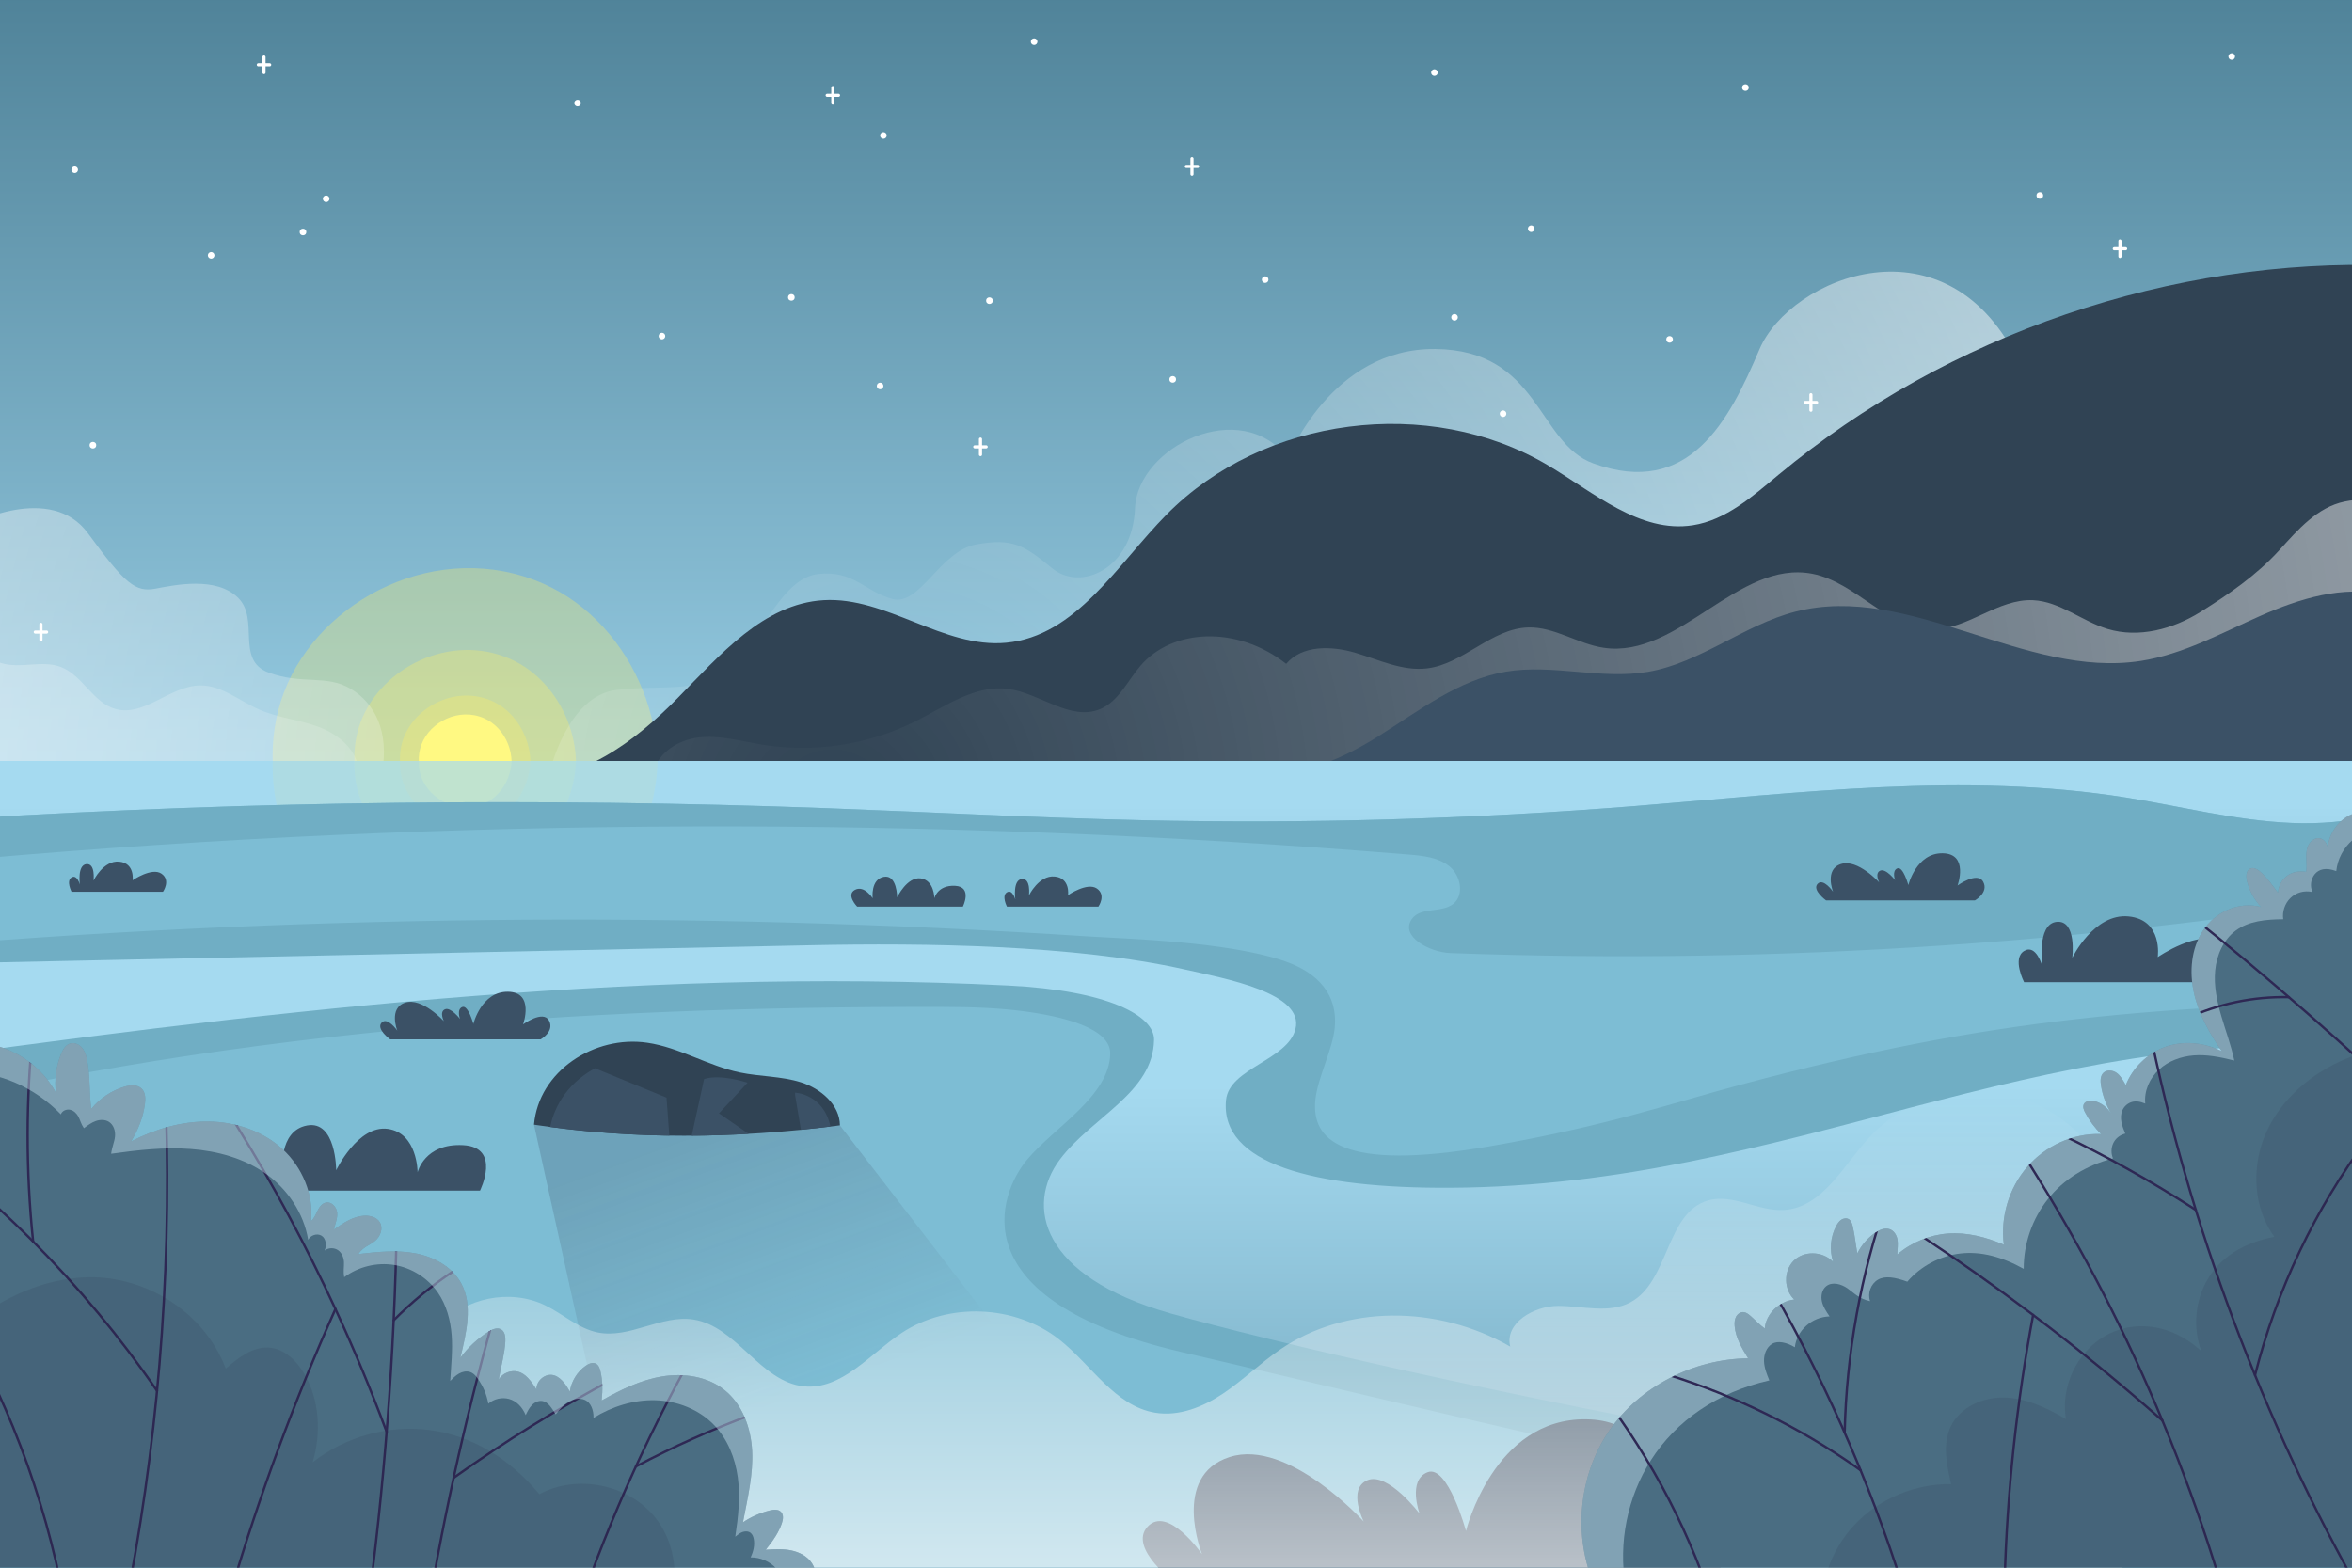 <?xml version="1.0" encoding="utf-8"?>
<!-- Generator: Adobe Illustrator 27.5.0, SVG Export Plug-In . SVG Version: 6.00 Build 0)  -->
<svg version="1.1" xmlns="http://www.w3.org/2000/svg" xmlns:xlink="http://www.w3.org/1999/xlink" x="0px" y="0px"
	 viewBox="0 0 750 500" style="enable-background:new 0 0 750 500;" xml:space="preserve">
<rect x="0" y="0" width="750" height="500" fill="#808080" stroke="none"/>
<g id="BACKGROUND">
	<linearGradient id="SVGID_1_" gradientUnits="userSpaceOnUse" x1="375" y1="248.011" x2="375" y2="-72.904">
		<stop  offset="0" style="stop-color:#96CCE3"/>
		<stop  offset="0.809" style="stop-color:#4D8096"/>
	</linearGradient>
	<rect style="fill:url(#SVGID_1_);" width="750" height="500"/>
</g>
<g id="OBJECTS">
	<g>
		<defs>
			<rect id="SVGID_00000084531355910010627060000010730826124450194352_" width="750" height="500"/>
		</defs>
		<clipPath id="SVGID_00000175293011371325732430000016324823282099605162_">
			<use xlink:href="#SVGID_00000084531355910010627060000010730826124450194352_"  style="overflow:visible;"/>
		</clipPath>
		<g style="clip-path:url(#SVGID_00000175293011371325732430000016324823282099605162_);">
			<circle style="fill:#FFFFFF;" cx="29.628" cy="141.989" r="1.053"/>
			<path style="fill:#FFFFFF;" d="M185.226,32.875c0-0.582-0.471-1.053-1.053-1.053c-0.581,0-1.053,0.471-1.053,1.053
				c0,0.581,0.471,1.053,1.053,1.053C184.755,33.927,185.226,33.456,185.226,32.875z"/>
			<circle style="fill:#FFFFFF;" cx="315.514" cy="95.9" r="1.053"/>
			<circle style="fill:#FFFFFF;" cx="373.947" cy="120.998" r="1.053"/>
			<circle style="fill:#FFFFFF;" cx="96.613" cy="73.984" r="1.053"/>
			<path style="fill:#FFFFFF;" d="M105.051,63.394c0-0.582-0.471-1.053-1.053-1.053c-0.581,0-1.053,0.471-1.053,1.053
				c0,0.581,0.471,1.053,1.053,1.053C104.579,64.446,105.051,63.975,105.051,63.394z"/>
			<circle style="fill:#FFFFFF;" cx="532.394" cy="108.239" r="1.053"/>
			<circle style="fill:#FFFFFF;" cx="650.459" cy="62.341" r="1.053"/>
			<circle style="fill:#FFFFFF;" cx="252.346" cy="94.848" r="1.053"/>
			<path style="fill:#FFFFFF;" d="M282.752,43.195c0-0.581-0.471-1.053-1.053-1.053c-0.582,0-1.053,0.471-1.053,1.053
				c0,0.582,0.471,1.053,1.053,1.053C282.28,44.248,282.752,43.777,282.752,43.195z"/>
			<path style="fill:#FFFFFF;" d="M404.48,89.186c0-0.581-0.471-1.053-1.053-1.053c-0.581,0-1.053,0.471-1.053,1.053
				s0.471,1.053,1.053,1.053C404.009,90.239,404.48,89.768,404.48,89.186z"/>
			<path style="fill:#FFFFFF;" d="M458.461,23.143c0-0.581-0.471-1.053-1.053-1.053c-0.582,0-1.053,0.471-1.053,1.053
				s0.471,1.053,1.053,1.053C457.99,24.196,458.461,23.724,458.461,23.143z"/>
			<path style="fill:#FFFFFF;" d="M480.341,131.949c0-0.581-0.471-1.053-1.053-1.053c-0.581,0-1.053,0.471-1.053,1.053
				c0,0.581,0.471,1.053,1.053,1.053C479.87,133.002,480.341,132.531,480.341,131.949z"/>
			<path style="fill:#FFFFFF;" d="M489.313,72.932c0-0.581-0.471-1.053-1.053-1.053c-0.581,0-1.053,0.471-1.053,1.053
				c0,0.581,0.471,1.053,1.053,1.053C488.842,73.984,489.313,73.513,489.313,72.932z"/>
			<path style="fill:#FFFFFF;" d="M712.703,18.033c0-0.581-0.471-1.053-1.053-1.053c-0.581,0-1.053,0.471-1.053,1.053
				c0,0.581,0.471,1.053,1.053,1.053C712.232,19.086,712.703,18.614,712.703,18.033z"/>
			<path style="fill:#FFFFFF;" d="M68.385,81.435c0-0.581-0.471-1.053-1.053-1.053c-0.581,0-1.053,0.471-1.053,1.053
				c0,0.581,0.471,1.053,1.053,1.053C67.914,82.488,68.385,82.016,68.385,81.435z"/>
			<path style="fill:#FFFFFF;" d="M212.132,107.186c0-0.581-0.471-1.053-1.053-1.053c-0.581,0-1.053,0.471-1.053,1.053
				s0.471,1.053,1.053,1.053C211.661,108.239,212.132,107.768,212.132,107.186z"/>
			<circle style="fill:#FFFFFF;" cx="556.571" cy="27.93" r="1.053"/>
			<path style="fill:#FFFFFF;" d="M464.876,101.201c0-0.581-0.471-1.053-1.053-1.053c-0.581,0-1.053,0.471-1.053,1.053
				s0.471,1.053,1.053,1.053C464.404,102.254,464.876,101.783,464.876,101.201z"/>
			<path style="fill:#FFFFFF;" d="M330.811,13.283c0-0.581-0.471-1.053-1.053-1.053c-0.581,0-1.053,0.471-1.053,1.053
				c0,0.582,0.471,1.053,1.053,1.053C330.34,14.336,330.811,13.865,330.811,13.283z"/>
			<path style="fill:#FFFFFF;" d="M281.699,123.103c0-0.581-0.471-1.053-1.053-1.053c-0.582,0-1.053,0.471-1.053,1.053
				c0,0.581,0.471,1.053,1.053,1.053C281.228,124.156,281.699,123.685,281.699,123.103z"/>
			<path style="fill:#FFFFFF;" d="M24.875,54.138c0-0.582-0.471-1.053-1.053-1.053c-0.581,0-1.053,0.471-1.053,1.053
				c0,0.581,0.471,1.053,1.053,1.053C24.403,55.191,24.875,54.72,24.875,54.138z"/>
			<g>
				
					<line style="fill:none;stroke:#FFFFFF;stroke-linecap:round;stroke-linejoin:round;stroke-miterlimit:10;" x1="265.571" y1="27.93" x2="265.571" y2="32.875"/>
				
					<line style="fill:none;stroke:#FFFFFF;stroke-linecap:round;stroke-linejoin:round;stroke-miterlimit:10;" x1="263.763" y1="30.402" x2="267.379" y2="30.402"/>
			</g>
			<g>
				
					<line style="fill:none;stroke:#FFFFFF;stroke-linecap:round;stroke-linejoin:round;stroke-miterlimit:10;" x1="312.654" y1="140.044" x2="312.654" y2="144.989"/>
				
					<line style="fill:none;stroke:#FFFFFF;stroke-linecap:round;stroke-linejoin:round;stroke-miterlimit:10;" x1="310.846" y1="142.516" x2="314.461" y2="142.516"/>
			</g>
			<g>
				
					<line style="fill:none;stroke:#FFFFFF;stroke-linecap:round;stroke-linejoin:round;stroke-miterlimit:10;" x1="577.455" y1="125.884" x2="577.455" y2="130.829"/>
				
					<line style="fill:none;stroke:#FFFFFF;stroke-linecap:round;stroke-linejoin:round;stroke-miterlimit:10;" x1="575.647" y1="128.356" x2="579.262" y2="128.356"/>
			</g>
			<g>
				
					<line style="fill:none;stroke:#FFFFFF;stroke-linecap:round;stroke-linejoin:round;stroke-miterlimit:10;" x1="676.005" y1="76.857" x2="676.005" y2="81.802"/>
				
					<line style="fill:none;stroke:#FFFFFF;stroke-linecap:round;stroke-linejoin:round;stroke-miterlimit:10;" x1="674.198" y1="79.329" x2="677.813" y2="79.329"/>
			</g>
			<g>
				
					<line style="fill:none;stroke:#FFFFFF;stroke-linecap:round;stroke-linejoin:round;stroke-miterlimit:10;" x1="380.093" y1="50.613" x2="380.093" y2="55.558"/>
				
					<line style="fill:none;stroke:#FFFFFF;stroke-linecap:round;stroke-linejoin:round;stroke-miterlimit:10;" x1="378.286" y1="53.085" x2="381.901" y2="53.085"/>
			</g>
			<g>
				
					<line style="fill:none;stroke:#FFFFFF;stroke-linecap:round;stroke-linejoin:round;stroke-miterlimit:10;" x1="84.181" y1="18.198" x2="84.181" y2="23.143"/>
				
					<line style="fill:none;stroke:#FFFFFF;stroke-linecap:round;stroke-linejoin:round;stroke-miterlimit:10;" x1="82.374" y1="20.67" x2="85.989" y2="20.67"/>
			</g>
			<g>
				
					<line style="fill:none;stroke:#FFFFFF;stroke-linecap:round;stroke-linejoin:round;stroke-miterlimit:10;" x1="13.049" y1="199.121" x2="13.049" y2="204.066"/>
				
					<line style="fill:none;stroke:#FFFFFF;stroke-linecap:round;stroke-linejoin:round;stroke-miterlimit:10;" x1="11.242" y1="201.593" x2="14.857" y2="201.593"/>
			</g>
		</g>
		<g style="clip-path:url(#SVGID_00000175293011371325732430000016324823282099605162_);">
			<path style="opacity:0.3;fill:#FFED65;" d="M173.201,186.138c29.345,12.863,44.596,50.971,32.226,80.528
				c-12.369,29.555-50.217,45.442-79.976,33.569c-29.76-11.872-46.278-49.449-34.905-79.403S140.064,171.613,173.201,186.138z"/>
			<path style="opacity:0.3;fill:#FFED65;" d="M162.645,210.143c16.889,7.403,25.666,29.335,18.547,46.345
				c-7.119,17.011-28.901,26.155-46.028,19.321c-17.128-6.833-26.634-28.459-20.089-45.699
				C121.62,212.871,143.574,201.784,162.645,210.143z"/>
			<path style="opacity:0.3;fill:#FFED65;" d="M156.763,223.524c9.946,4.359,15.114,17.275,10.922,27.293
				s-17.02,15.401-27.106,11.378c-10.086-4.025-15.685-16.76-11.83-26.912C132.604,225.13,145.532,218.601,156.763,223.524z"/>
			<path style="fill:#FFF982;" d="M154.329,229.061c7.073,3.1,10.749,12.285,7.767,19.409c-2.981,7.124-12.103,10.953-19.276,8.091
				c-7.173-2.861-11.154-11.918-8.413-19.138C137.148,230.204,146.342,225.56,154.329,229.061z"/>
		</g>
		
			<radialGradient id="SVGID_00000065039110844395302670000013359013786810226848_" cx="285.187" cy="251.176" r="605.141" gradientUnits="userSpaceOnUse">
			<stop  offset="0" style="stop-color:#FFFFFF;stop-opacity:0"/>
			<stop  offset="1" style="stop-color:#FFFFFF"/>
		</radialGradient>
		
			<path style="opacity:0.75;clip-path:url(#SVGID_00000175293011371325732430000016324823282099605162_);fill:url(#SVGID_00000065039110844395302670000013359013786810226848_);" d="
			M-9.407,167.308c0,0,25.582-13.451,37.451,2.769c11.868,16.22,15.165,18.857,21.495,17.67c6.33-1.187,19.385-3.956,26.374,2.901
			c6.989,6.857-0.923,19.912,9.758,23.868c10.681,3.956,18.33,0.528,26.11,5.143c7.78,4.615,12.396,13.714,10.022,26.901h53.407
			c0,0,5.538-24.659,21.363-26.505c15.824-1.846,27.692,1.583,37.187-8.176c9.495-9.758,15.824-27.548,27.165-28.807
			c11.341-1.259,14.833,5.598,23.636,7.972c8.803,2.374,15.133-15.297,26.737-17.407c11.604-2.11,15.289,0.264,24.26,7.648
			c8.971,7.385,25.586,0.343,26.378-19.213c0.791-19.556,33.758-35.908,48.791-15.864c0,0,13.704-35.217,46.939-34.9
			c33.235,0.318,32.578,30.037,50.38,36.482c30.593,11.077,43.253-13.451,53.011-36.396c9.758-22.945,60.132-43.822,83.077,4.858
			c22.945,48.68,33.94,138.127,33.94,138.127H-9.407V167.308z"/>
		<path style="clip-path:url(#SVGID_00000175293011371325732430000016324823282099605162_);fill:#304354;" d="M164.694,247.994
			c19.849,2.285,38.042-11.769,51.444-25.411c13.402-13.643,27.373-30.024,46.464-31.162c20.08-1.197,38.193,15.447,58.222,13.579
			c22.29-2.079,35.43-24.909,51.142-40.857c30.902-31.365,83.701-38.215,121.584-15.774c14.699,8.706,29.353,21.772,46.235,19.154
			c10.611-1.646,19.126-9.274,27.386-16.134c54.162-44.981,125.135-69.22,195.497-66.767l-0.932,160.613l-596.426,21.99
			L164.694,247.994z"/>
		
			<radialGradient id="SVGID_00000098197036963176203410000015646186120988534713_" cx="265.407" cy="258.297" r="819.299" gradientUnits="userSpaceOnUse">
			<stop  offset="0" style="stop-color:#FFFFFF;stop-opacity:0"/>
			<stop  offset="1" style="stop-color:#FFFFFF"/>
		</radialGradient>
		
			<path style="opacity:0.75;clip-path:url(#SVGID_00000175293011371325732430000016324823282099605162_);fill:url(#SVGID_00000098197036963176203410000015646186120988534713_);" d="
			M772.879,165.789c-7.036-5.463-16.515-7.651-25.234-5.826c-8.72,1.827-14.779,8.875-20.777,15.461
			c-7.509,8.245-16.27,14.134-25.074,19.685c-8.804,5.551-19.81,8.506-29.769,5.483c-8.152-2.475-15.176-8.744-23.686-9.16
			c-11.165-0.546-20.719,9.169-31.897,9.297c-14.322,0.164-24.46-14.989-38.52-17.723c-23.718-4.612-42.661,27.16-66.559,23.596
			c-8.258-1.232-15.711-6.714-24.058-6.483c-11.718,0.324-20.636,11.659-32.274,13.059c-7.82,0.94-15.336-2.759-22.889-4.987
			c-7.555-2.228-16.948-2.494-22.006,3.543c-15.564-12.258-36.326-11.347-46.563,0.725c-4.096,4.83-6.945,11.286-12.795,13.714
			c-9.459,3.927-19.16-5.11-29.314-6.449c-10.429-1.374-19.891,5.448-29.278,10.195c-15.034,7.602-32.5,10.297-49.125,7.578
			c-6.772-1.107-13.559-3.091-20.373-2.283c-6.813,0.808-13.848,5.471-14.526,12.298c-5.564,1.677-93.835-1.462-93.835-1.462
			c-0.196-6.672-6.26-11.765-12.505-14.124c-6.245-2.36-13.086-2.937-19.195-5.626c-6.261-2.755-11.946-7.748-18.786-7.691
			c-9.545,0.078-17.871,10.117-27.054,7.511c-7.135-2.025-10.491-10.786-17.427-13.412c-5.944-2.25-12.812,0.65-18.893-1.2
			c-5.592-1.702-9.245-6.977-14.137-10.178s-13.398-2.829-14.555,2.901v66.329h802.622L772.879,165.789z"/>
		<path style="clip-path:url(#SVGID_00000175293011371325732430000016324823282099605162_);fill:#3B5166;" d="M395.977,245.056
			c14.62,4.75,30.416-2.001,43.442-10.164c13.027-8.162,25.671-18.139,40.832-20.678c14.907-2.496,30.314,2.611,45.212,0.067
			c16.761-2.862,30.603-14.97,47.071-19.202c36.38-9.349,73.089,21.507,110.201,15.705c13.449-2.103,25.622-8.88,38.079-14.37
			c12.456-5.49,26.299-9.822,39.545-6.682l0.91,56.799l-355.767,8.881L395.977,245.056z"/>
	</g>
	<g>
		<defs>
			<rect id="SVGID_00000093883301706692935470000016378763789966299022_" width="750" height="500"/>
		</defs>
		<clipPath id="SVGID_00000114774635047706300630000015966304236639791023_">
			<use xlink:href="#SVGID_00000093883301706692935470000016378763789966299022_"  style="overflow:visible;"/>
		</clipPath>
		<g style="clip-path:url(#SVGID_00000114774635047706300630000015966304236639791023_);">
			
				<linearGradient id="SVGID_00000137096746301887087260000008840594051242120620_" gradientUnits="userSpaceOnUse" x1="372.869" y1="256.714" x2="372.869" y2="511.008">
				<stop  offset="0" style="stop-color:#A5DAF0"/>
				<stop  offset="0.809" style="stop-color:#4D8096"/>
			</linearGradient>
			
				<rect x="-15.631" y="242.695" style="fill:url(#SVGID_00000137096746301887087260000008840594051242120620_);" width="777" height="273"/>
			<g style="opacity:0.3;">
				<defs>
					
						<rect id="SVGID_00000132088463025574090480000008286935319389637809_" x="-15.631" y="242.695" style="opacity:0.3;" width="777" height="273"/>
				</defs>
				<clipPath id="SVGID_00000171679094546004765030000005754756970605433782_">
					<use xlink:href="#SVGID_00000132088463025574090480000008286935319389637809_"  style="overflow:visible;"/>
				</clipPath>
				<g style="clip-path:url(#SVGID_00000171679094546004765030000005754756970605433782_);">
					<path style="opacity:0.3;fill:#FFED65;" d="M173.201,299.252c29.345-12.863,44.596-50.971,32.226-80.528
						c-12.369-29.555-50.217-45.442-79.976-33.569c-29.76,11.872-46.278,49.449-34.905,79.403
						C101.919,294.512,140.064,313.777,173.201,299.252z"/>
					<path style="opacity:0.3;fill:#FFED65;" d="M162.645,275.247c16.889-7.403,25.666-29.335,18.547-46.345
						c-7.119-17.011-28.901-26.155-46.028-19.321c-17.128,6.833-26.634,28.459-20.089,45.699
						C121.62,272.519,143.574,283.606,162.645,275.247z"/>
					<path style="opacity:0.3;fill:#FFED65;" d="M156.763,261.866c9.946-4.359,15.114-17.275,10.922-27.293
						s-17.02-15.401-27.106-11.378c-10.086,4.025-15.685,16.76-11.83,26.912C132.604,260.26,145.532,266.789,156.763,261.866z"/>
					<path style="fill:#FFF982;" d="M154.329,256.329c7.073-3.1,10.749-12.285,7.767-19.409
						c-2.981-7.124-12.103-10.953-19.276-8.091c-7.173,2.861-11.154,11.918-8.413,19.138
						C137.148,255.186,146.342,259.83,154.329,256.329z"/>
				</g>
			</g>
		</g>
	</g>
	<g>
		<defs>
			<rect id="SVGID_00000037664446463466737740000016649178618743729073_" width="750" height="500"/>
		</defs>
		<clipPath id="SVGID_00000029733229854727114800000001838225187567521422_">
			<use xlink:href="#SVGID_00000037664446463466737740000016649178618743729073_"  style="overflow:visible;"/>
		</clipPath>
		<path style="clip-path:url(#SVGID_00000029733229854727114800000001838225187567521422_);fill:#7DBDD4;" d="M-9.642,261.004
			c90.919-5.521,182.108-6.602,273.133-3.239c33.656,1.243,67.291,3.093,100.962,3.841c52.328,1.16,104.716-0.348,156.891-4.518
			c52.225-4.174,104.995-10.995,156.727-2.707c17.592,2.818,34.982,7.377,52.784,8.097c17.801,0.719,36.618-2.885,50.142-14.484
			l14.761,267.428l-805.511,6.389L-9.642,261.004z"/>
		<path style="clip-path:url(#SVGID_00000029733229854727114800000001838225187567521422_);fill:#70AEC4;" d="M780.997,247.994
			c-13.524,11.599-32.341,15.203-50.142,14.484c-17.802-0.72-35.192-5.279-52.784-8.097c-51.732-8.288-104.502-1.467-156.727,2.707
			c-52.175,4.17-104.563,5.678-156.891,4.518c-33.671-0.748-67.306-2.598-100.962-3.841c-91.025-3.363-182.214-2.282-273.133,3.239
			l-0.006,13.187l2.499-0.301c151.704-13.313,304.535-13.761,456.314-1.34c4.585,0.376,9.473,0.88,13.045,3.778
			c3.572,2.899,4.795,9.104,1.19,11.961c-3.75,2.973-10.382,0.89-13.171,4.779c-3.946,5.504,5.516,10.657,12.285,10.906
			c104.933,3.854,210.268-3.291,313.721-21.28l6.645-0.564L780.997,247.994z"/>
		<g style="clip-path:url(#SVGID_00000029733229854727114800000001838225187567521422_);">
			<path style="fill:#70AEC4;" d="M-35.651,302.713c127.415-11.029,255.667-12.371,383.285-4.012
				c10.565,0.693,44.366,1.53,62.564,8.057c9.966,3.575,16.427,10.426,15.429,20.967c-0.664,7.009-5.518,16.135-6.198,23.143
				c-1.214,12.516,7.978,22.945,55.385,14.769c37.27-6.428,58.022-13.714,79.648-19.516c81.629-21.9,131.781-25.284,222.066-27.297
				c-3.814,32.823-0.033,141.988,6.051,173.166c-128.551,8.09-236.919-21.36-406.007-60.814
				c-71.209-16.615-58.08-50.572-49.055-61.319c8.713-10.373,26.312-20.279,26.506-33.824c0.116-8.102-15.033-11.868-27.683-13.514
				c-8.035-1.045-16.033-1.351-25.794-1.371c-116.64-0.242-233.78,7.789-346.673,37.121L-35.651,302.713z"/>
			
				<linearGradient id="SVGID_00000057122702451786951930000016491119356877576874_" gradientUnits="userSpaceOnUse" x1="376.904" y1="256.176" x2="376.904" y2="678.535">
				<stop  offset="0.213" style="stop-color:#A5DAF0"/>
				<stop  offset="0.809" style="stop-color:#4D8096"/>
			</linearGradient>
			<path style="fill:url(#SVGID_00000057122702451786951930000016491119356877576874_);" d="M-34.669,307.658
				c97.809-2.063,195.617-4.126,293.425-6.189c35.826-0.755,84.039-0.12,119.002,7.729c12.923,2.901,38.192,7.483,35.341,18.989
				c-2.469,9.971-21.158,12.457-22.154,22.681c-1.978,20.308,27.956,28.22,71.736,27.956
				c108.331-0.653,184.194-52.54,294.857-44.835c0,0,37.329,151.766,36.534,150.886c-113.87,4.936-358.467-48.211-420.797-65.963
				c-41.67-11.868-46.258-34.461-35.341-49.055c10.181-13.61,29.814-21.248,30.066-38.242c0.114-7.665-14.637-15.692-46.337-17.284
				c-120.981-6.075-241.98,8.739-361.939,25.57C-36.593,331.751-36.35,322.109-34.669,307.658z"/>
		</g>
		
			<linearGradient id="SVGID_00000168093082975382558940000016847943024598553475_" gradientUnits="userSpaceOnUse" x1="227.372" y1="359.729" x2="258.328" y2="444.262">
			<stop  offset="0" style="stop-color:#292940"/>
			<stop  offset="1" style="stop-color:#292940;stop-opacity:0"/>
		</linearGradient>
		
			<path style="opacity:0.18;clip-path:url(#SVGID_00000029733229854727114800000001838225187567521422_);fill:url(#SVGID_00000168093082975382558940000016847943024598553475_);" d="
			M170.276,358.707l24.318,110.052c0,0,97.187-9.231,134.11-30.857l-60.871-78.97L170.276,358.707z"/>
		<g style="clip-path:url(#SVGID_00000029733229854727114800000001838225187567521422_);">
			<path style="fill:#304354;" d="M267.833,358.931c-0.052-6.606-6.127-11.747-12.426-13.738c-6.3-1.991-13.074-1.796-19.541-3.151
				c-10.132-2.122-19.264-7.99-29.509-9.478c-16.828-2.445-34.572,9.033-36.081,26.143
				C201.692,363.468,233.853,363.286,267.833,358.931z"/>
			<g>
				<path style="fill:#3B5166;" d="M238.731,361.635l-9.456-6.547l9.099-9.758c0,0-8.439-2.901-13.846-1.187l-3.961,18.074
					C226.574,362.176,232.627,361.981,238.731,361.635z"/>
				<path style="fill:#3B5166;" d="M213.434,362.194l-0.907-12.118l-22.813-9.363c-10.029,5.507-13.25,13.76-14.284,18.722
					C187.949,361.115,200.595,362.016,213.434,362.194z"/>
				<path style="fill:#3B5166;" d="M253.538,348.495v0.791l1.859,11.057c3.122-0.309,6.263-0.665,9.414-1.047
					C262.57,348.852,253.538,348.495,253.538,348.495z"/>
			</g>
		</g>
		<path style="clip-path:url(#SVGID_00000029733229854727114800000001838225187567521422_);fill:#3B5166;" d="M79.295,379.734
			c0,0-8.004-8.221-1.514-11.682c6.49-3.461,12.331,5.841,12.331,5.841s-1.514-13.197,7.788-14.927
			c9.302-1.731,9.302,14.278,9.302,14.278s6.923-14.494,16.441-13.196c9.519,1.298,9.519,13.845,9.519,13.845
			s2.163-9.302,14.494-8.654c12.331,0.649,5.408,14.495,5.408,14.495H79.295z"/>
		<path style="clip-path:url(#SVGID_00000029733229854727114800000001838225187567521422_);fill:#3B5166;" d="M645.441,313.266
			c0,0-3.894-7.572,0-9.951c3.894-2.38,5.841,4.976,5.841,4.976s-1.947-13.629,4.543-14.278c6.49-0.649,4.976,11.466,4.976,11.466
			s6.923-14.278,17.956-13.197c11.033,1.082,9.302,12.98,9.302,12.98s13.413-9.217,20.119-4.608
			c6.706,4.608,1.082,12.613,1.082,12.613H645.441z"/>
		<path style="clip-path:url(#SVGID_00000029733229854727114800000001838225187567521422_);fill:#3B5166;" d="M273.319,289.154
			c0,0-3.659-3.758-0.692-5.341c2.967-1.582,5.637,2.67,5.637,2.67s-0.692-6.033,3.56-6.824c4.253-0.791,4.253,6.527,4.253,6.527
			s3.165-6.626,7.516-6.033c4.352,0.594,4.352,6.33,4.352,6.33s0.989-4.253,6.626-3.956c5.637,0.297,2.473,6.626,2.473,6.626
			H273.319z"/>
		<path style="clip-path:url(#SVGID_00000029733229854727114800000001838225187567521422_);fill:#3B5166;" d="M321.088,289.154
			c0,0-1.78-3.462,0-4.549s2.67,2.275,2.67,2.275s-0.89-6.231,2.077-6.527c2.967-0.297,2.275,5.242,2.275,5.242
			s3.165-6.528,8.209-6.033c5.044,0.495,4.253,5.934,4.253,5.934s6.132-4.214,9.198-2.107c3.066,2.107,0.495,5.766,0.495,5.766
			H321.088z"/>
		<path style="clip-path:url(#SVGID_00000029733229854727114800000001838225187567521422_);fill:#3B5166;" d="M22.802,284.41
			c0,0-1.78-3.462,0-4.549c1.78-1.088,2.67,2.275,2.67,2.275s-0.89-6.231,2.077-6.527c2.967-0.297,2.275,5.242,2.275,5.242
			s3.165-6.528,8.209-6.033c5.044,0.495,4.253,5.934,4.253,5.934s6.132-4.214,9.198-2.107c3.066,2.107,0.494,5.766,0.494,5.766
			H22.802z"/>
		<path style="clip-path:url(#SVGID_00000029733229854727114800000001838225187567521422_);fill:#3B5166;" d="M582.286,287.176
			h47.472c0,0,4.484-2.506,2.637-5.934c-1.846-3.429-8.176,1.187-8.176,1.187s3.692-10.154-4.747-10.286
			c-8.439-0.132-10.945,10.154-10.945,10.154s-1.648-6.066-3.494-5.341c-1.846,0.725-0.725,3.758-0.725,3.758
			s-2.901-3.824-4.747-3.033c-1.846,0.791-0.33,3.758-0.33,3.758s-6.857-7.583-12.198-5.868c-5.341,1.714-2.506,8.835-2.506,8.835
			s-3.099-4.483-4.945-2.505C577.736,283.879,582.286,287.176,582.286,287.176z"/>
		<path style="clip-path:url(#SVGID_00000029733229854727114800000001838225187567521422_);fill:#3B5166;" d="M375.43,505.409
			h166.509c0,0,15.726-8.788,9.25-20.814c-6.475-12.026-28.677,4.163-28.677,4.163s12.951-35.614-16.651-36.077
			c-29.602-0.463-38.39,35.614-38.39,35.614s-5.781-21.276-12.257-18.732c-6.475,2.544-2.544,13.182-2.544,13.182
			s-10.176-13.413-16.651-10.638c-6.475,2.775-1.156,13.182-1.156,13.182s-24.051-26.595-42.783-20.582
			c-18.732,6.013-8.788,30.989-8.788,30.989s-10.869-15.726-17.345-8.788C359.473,493.846,375.43,505.409,375.43,505.409z"/>
		<path style="clip-path:url(#SVGID_00000029733229854727114800000001838225187567521422_);fill:#3B5166;" d="M124.416,331.501
			H172.4c0,0,4.532-2.533,2.666-5.998c-1.866-3.466-8.264,1.2-8.264,1.2s3.732-10.263-4.798-10.397
			c-8.53-0.133-11.063,10.263-11.063,10.263s-1.666-6.131-3.532-5.398c-1.866,0.733-0.733,3.799-0.733,3.799
			s-2.932-3.865-4.798-3.066c-1.866,0.8-0.333,3.799-0.333,3.799s-6.931-7.664-12.329-5.931c-5.398,1.733-2.533,8.93-2.533,8.93
			s-3.132-4.532-4.998-2.533C119.817,328.169,124.416,331.501,124.416,331.501z"/>
	</g>
	<g>
		<defs>
			<rect id="SVGID_00000169526608418648431970000004182139646408258700_" width="750" height="500"/>
		</defs>
		<clipPath id="SVGID_00000034076906277382745460000017266068747394479784_">
			<use xlink:href="#SVGID_00000169526608418648431970000004182139646408258700_"  style="overflow:visible;"/>
		</clipPath>
		
			<linearGradient id="SVGID_00000014627709667066348960000007102289526277640097_" gradientUnits="userSpaceOnUse" x1="407.176" y1="524.934" x2="407.176" y2="349.286">
			<stop  offset="0" style="stop-color:#FFFFFF"/>
			<stop  offset="1" style="stop-color:#FFFFFF;stop-opacity:0"/>
		</linearGradient>
		
			<path style="opacity:0.75;clip-path:url(#SVGID_00000034076906277382745460000017266068747394479784_);fill:url(#SVGID_00000014627709667066348960000007102289526277640097_);" d="
			M140.101,423.016c8.172-9.17,22.608-12.054,33.676-6.728c5.725,2.755,10.625,7.451,16.855,8.699
			c10.146,2.032,20.237-5.713,30.465-4.142c13.802,2.12,21.329,19.897,35.221,21.312c12.105,1.232,21.065-10.324,31.214-17.033
			c14.924-9.866,36.135-8.995,50.199,2.061c10.261,8.065,17.748,21.246,30.623,23.39c7.588,1.262,15.284-1.845,21.674-6.127
			c6.391-4.282,11.914-9.749,18.266-14.089c20.642-14.102,49.842-14.324,73.284-0.873c-1.877-7.527,7.62-13.014,15.376-12.982
			c7.756,0.033,16.075,2.523,22.921-1.124c12.389-6.597,11.277-28.59,24.758-32.498c7.902-2.291,16.017,3.528,24.23,3.029
			c12.341-0.75,18.959-14.258,27.363-23.327c9.796-10.57,24.756-16.111,39.074-14.474c14.317,1.637,27.64,10.413,34.797,22.921
			l8.204,157.256L136.05,561.328L140.101,423.016z"/>
		<g style="clip-path:url(#SVGID_00000034076906277382745460000017266068747394479784_);">
			<path style="fill:#4A6D82;" d="M-12.073,332.872c11.814-1.881,24.462,5.23,29.887,15.646c-0.499-4.167,0.078-8.459,1.661-12.348
				c0.585-1.438,1.465-2.957,2.958-3.379c1.387-0.393,2.905,0.344,3.806,1.468c0.9,1.125,1.295,2.566,1.566,3.982
				c0.973,5.086,0.614,10.321,1.296,15.433c2.693-3.316,6.389-5.805,10.473-7.054c1.889-0.577,4.196-0.798,5.602,0.588
				c1.235,1.218,1.262,3.185,1.036,4.904c-0.537,4.083-2.054,8.034-4.386,11.912c7.627-3.914,16.094-6.433,24.665-6.327
				c8.572,0.107,17.247,2.987,23.571,8.775c6.324,5.786,10.025,14.603,9.105,22.976c1.025-0.812,1.5-2.112,2.075-3.287
				c0.576-1.175,1.434-2.381,2.718-2.628c1.769-0.341,3.373,1.436,3.55,3.228c0.177,1.792-0.636,3.516-1.028,5.394
				c3.009-2.123,6.258-4.329,9.94-4.421c1.794-0.044,3.761,0.559,4.689,2.095c1.143,1.893,0.215,4.484-1.475,5.91
				s-3.931,1.972-5.367,4.231c6.014-0.682,12.136-1.361,18.087-0.256c5.952,1.104,11.819,4.278,14.712,9.595
				c3.803,6.989,1.646,15.739-0.249,23.689c2.437-3.26,5.472-6.071,8.908-8.252c1.228-0.779,2.813-1.484,4.069-0.751
				c1.231,0.719,1.418,2.404,1.344,3.828c-0.206,3.948-1.353,7.845-2.093,12.101c1.257-2.004,3.877-3.044,6.167-2.447
				c2.29,0.597,4.068,2.783,5.846,5.667c-0.091-2.53,2.339-4.857,4.861-4.639c2.522,0.217,4.52,2.946,5.776,5.347
				c0.478-3.278,2.349-6.329,5.054-8.241c0.963-0.68,2.243-1.226,3.285-0.676c0.87,0.458,1.227,1.504,1.446,2.463
				c0.644,2.822,0.765,5.76,0.368,9.275c6.06-3.421,12.428-6.547,19.294-7.676s14.361-0.039,19.817,4.279
				c5.776,4.572,8.519,12.148,8.882,19.504c0.361,7.358-1.365,14.639-2.921,22.73c2.597-1.734,5.496-3.013,8.526-3.762
				c1.232-0.304,2.717-0.454,3.599,0.457c0.896,0.926,0.675,2.437,0.257,3.655c-0.978,2.855-2.713,5.446-5.125,8.418
				c2.717-0.174,5.474-0.344,8.139,0.213c2.664,0.559,5.272,1.948,6.702,4.265c1.49,2.413,1.505,5.423,1.476,8.259l-268.559,0.762
				L-12.073,332.872z"/>
			<g>
				<defs>
					<path id="SVGID_00000004520127115619072280000015929491422856695226_" d="M-12.073,332.872
						c11.814-1.881,24.462,5.23,29.887,15.646c-0.499-4.167,0.078-8.459,1.661-12.348c0.585-1.438,1.465-2.957,2.958-3.379
						c1.387-0.393,2.905,0.344,3.806,1.468c0.9,1.125,1.295,2.566,1.566,3.982c0.973,5.086,0.614,10.321,1.296,15.433
						c2.693-3.316,6.389-5.805,10.473-7.054c1.889-0.577,4.196-0.798,5.602,0.588c1.235,1.218,1.262,3.185,1.036,4.904
						c-0.537,4.083-2.054,8.034-4.386,11.912c7.627-3.914,16.094-6.433,24.665-6.327c8.572,0.107,17.247,2.987,23.571,8.775
						c6.324,5.786,10.025,14.603,9.105,22.976c1.025-0.812,1.5-2.112,2.075-3.287c0.576-1.175,1.434-2.381,2.718-2.628
						c1.769-0.341,3.373,1.436,3.55,3.228c0.177,1.792-0.636,3.516-1.028,5.394c3.009-2.123,6.258-4.329,9.94-4.421
						c1.794-0.044,3.761,0.559,4.689,2.095c1.143,1.893,0.215,4.484-1.475,5.91s-3.931,1.972-5.367,4.231
						c6.014-0.682,12.136-1.361,18.087-0.256c5.952,1.104,11.819,4.278,14.712,9.595c3.803,6.989,1.646,15.739-0.249,23.689
						c2.437-3.26,5.472-6.071,8.908-8.252c1.228-0.779,2.813-1.484,4.069-0.751c1.231,0.719,1.418,2.404,1.344,3.828
						c-0.206,3.948-1.353,7.845-2.093,12.101c1.257-2.004,3.877-3.044,6.167-2.447c2.29,0.597,4.068,2.783,5.846,5.667
						c-0.091-2.53,2.339-4.857,4.861-4.639c2.522,0.217,4.52,2.946,5.776,5.347c0.478-3.278,2.349-6.329,5.054-8.241
						c0.963-0.68,2.243-1.226,3.285-0.676c0.87,0.458,1.227,1.504,1.446,2.463c0.644,2.822,0.765,5.76,0.368,9.275
						c6.06-3.421,12.428-6.547,19.294-7.676s14.361-0.039,19.817,4.279c5.776,4.572,8.519,12.148,8.882,19.504
						c0.361,7.358-1.365,14.639-2.921,22.73c2.597-1.734,5.496-3.013,8.526-3.762c1.232-0.304,2.717-0.454,3.599,0.457
						c0.896,0.926,0.675,2.437,0.257,3.655c-0.978,2.855-2.713,5.446-5.125,8.418c2.717-0.174,5.474-0.344,8.139,0.213
						c2.664,0.559,5.272,1.948,6.702,4.265c1.49,2.413,1.505,5.423,1.476,8.259l-268.559,0.762L-12.073,332.872z"/>
				</defs>
				<clipPath id="SVGID_00000168092940199215935220000012062686287007488677_">
					<use xlink:href="#SVGID_00000004520127115619072280000015929491422856695226_"  style="overflow:visible;"/>
				</clipPath>
				<g style="clip-path:url(#SVGID_00000168092940199215935220000012062686287007488677_);">
					
						<path style="fill:none;stroke:#2E2854;stroke-width:0.75;stroke-linecap:round;stroke-linejoin:round;stroke-miterlimit:10;" d="
						M182.297,519.778c10.029-30.407,22.996-59.845,38.66-87.771"/>
					
						<path style="fill:none;stroke:#2E2854;stroke-width:0.75;stroke-linecap:round;stroke-linejoin:round;stroke-miterlimit:10;" d="
						M202.79,467.71c11.84-6.27,24.08-11.75,36.64-16.42"/>
				</g>
				<g style="clip-path:url(#SVGID_00000168092940199215935220000012062686287007488677_);">
					
						<path style="fill:none;stroke:#2E2854;stroke-width:0.75;stroke-linecap:round;stroke-linejoin:round;stroke-miterlimit:10;" d="
						M160.577,409.143c-9.583,32.53-17.319,65.604-23.158,99.01"/>
					
						<path style="fill:none;stroke:#2E2854;stroke-width:0.75;stroke-linecap:round;stroke-linejoin:round;stroke-miterlimit:10;" d="
						M144.64,471.35c16.4-11.68,33.56-22.31,51.35-31.76"/>
				</g>
				<g style="clip-path:url(#SVGID_00000168092940199215935220000012062686287007488677_);">
					
						<path style="fill:none;stroke:#2E2854;stroke-width:0.75;stroke-linecap:round;stroke-linejoin:round;stroke-miterlimit:10;" d="
						M52.955,354.419c1.703,53.824-2.832,107.843-13.485,160.629"/>
					
						<path style="fill:none;stroke:#2E2854;stroke-width:0.75;stroke-linecap:round;stroke-linejoin:round;stroke-miterlimit:10;" d="
						M-12.93,374.46c8.16,6.8,16,13.99,23.49,21.521C25.13,410.62,38.38,426.58,50.08,443.6"/>
					
						<path style="fill:none;stroke:#2E2854;stroke-width:0.75;stroke-linecap:round;stroke-linejoin:round;stroke-miterlimit:10;" d="
						M10.56,395.98c-2.35-22.641-2.33-45.53,0.05-68.171"/>
				</g>
				<g style="clip-path:url(#SVGID_00000168092940199215935220000012062686287007488677_);">
					
						<path style="fill:none;stroke:#2E2854;stroke-width:0.75;stroke-linecap:round;stroke-linejoin:round;stroke-miterlimit:10;" d="
						M117.796,509.064c5.493-42.305,8.449-84.939,8.846-127.597"/>
					
						<path style="fill:none;stroke:#2E2854;stroke-width:0.75;stroke-linecap:round;stroke-linejoin:round;stroke-miterlimit:10;" d="
						M123.29,456.67c-4.94-13.26-10.39-26.33-16.33-39.17c-9.33-20.17-19.89-39.79-31.6-58.68c-0.93-1.51-1.88-3.02-2.83-4.52"/>
					
						<path style="fill:none;stroke:#2E2854;stroke-width:0.75;stroke-linecap:round;stroke-linejoin:round;stroke-miterlimit:10;" d="
						M148.34,403.03c-1.37,0.84-2.72,1.7-4.05,2.6c-6.76,4.5-13.05,9.7-18.76,15.469"/>
					
						<path style="fill:none;stroke:#2E2854;stroke-width:0.75;stroke-linecap:round;stroke-linejoin:round;stroke-miterlimit:10;" d="
						M73.67,507.5c9.07-30.69,20.2-60.79,33.29-90"/>
				</g>
				
					<path style="clip-path:url(#SVGID_00000168092940199215935220000012062686287007488677_);fill:none;stroke:#2E2854;stroke-width:0.75;stroke-linecap:round;stroke-linejoin:round;stroke-miterlimit:10;" d="
					M20.543,511.068c-6.27-33.937-18.755-66.715-36.653-96.222"/>
			</g>
			<path style="opacity:0.12;fill:#292940;" d="M27.949,407.374c-13.909,0.343-27.039,6.397-37.966,15.2l1.953,85.204l222.819-0.632
				c1.23-8.073-0.655-16.666-5.765-23.067c-8.523-10.673-24.974-14.017-36.988-7.517c-9.754-11.745-22.074-18.837-35.166-20.49
				c-13.091-1.654-26.787,2.153-37.148,10.324c2.768-9.215,2.213-19.864-2.613-28.174c-2.444-4.207-6.369-8.039-11.219-8.415
				c-5.261-0.408-9.868,3.247-13.865,6.69C64.911,417.987,46.043,406.929,27.949,407.374z"/>
			<path style="opacity:0.4;fill:#D4F4FF;" d="M259.02,498.756c-1.43-2.317-4.038-3.706-6.702-4.265
				c-2.665-0.557-5.422-0.387-8.139-0.213c2.412-2.972,4.147-5.563,5.125-8.418c0.418-1.218,0.639-2.729-0.257-3.655
				c-0.882-0.911-2.367-0.761-3.599-0.457c-3.03,0.749-5.929,2.028-8.526,3.762c1.556-8.091,3.282-15.372,2.921-22.73
				c-0.363-7.356-3.106-14.932-8.882-19.504c-5.456-4.318-12.951-5.408-19.817-4.279s-13.234,4.255-19.294,7.676
				c0.397-3.515,0.276-6.453-0.368-9.275c-0.219-0.959-0.576-2.005-1.446-2.463c-1.042-0.55-2.322-0.004-3.285,0.676
				c-2.705,1.912-4.576,4.963-5.054,8.241c-1.256-2.401-3.254-5.13-5.776-5.347c-2.522-0.218-4.952,2.109-4.861,4.639
				c-1.778-2.884-3.556-5.07-5.846-5.667c-2.29-0.597-4.91,0.443-6.167,2.447c0.74-4.256,1.887-8.153,2.093-12.101
				c0.074-1.424-0.113-3.109-1.344-3.828c-1.256-0.733-2.841-0.028-4.069,0.751c-3.436,2.181-6.471,4.992-8.908,8.252
				c1.895-7.95,4.052-16.7,0.249-23.689c-2.893-5.317-8.76-8.491-14.712-9.595c-5.951-1.105-12.073-0.426-18.087,0.256
				c1.436-2.259,3.677-2.805,5.367-4.231s2.618-4.017,1.475-5.91c-0.928-1.536-2.895-2.139-4.689-2.095
				c-3.682,0.092-6.931,2.298-9.94,4.421c0.392-1.878,1.205-3.602,1.028-5.394c-0.177-1.792-1.781-3.569-3.55-3.228
				c-1.284,0.247-2.142,1.453-2.718,2.628c-0.575,1.175-1.05,2.475-2.075,3.287c0.92-8.373-2.781-17.19-9.105-22.976
				c-6.324-5.788-14.999-8.668-23.571-8.775c-8.571-0.106-17.038,2.413-24.665,6.327c2.332-3.878,3.849-7.829,4.386-11.912
				c0.226-1.719,0.199-3.686-1.036-4.904c-1.406-1.386-3.713-1.165-5.602-0.588c-4.084,1.249-7.78,3.738-10.473,7.054
				c-0.682-5.112-0.323-10.347-1.296-15.433c-0.271-1.416-0.666-2.857-1.566-3.982c-0.901-1.124-2.419-1.861-3.806-1.468
				c-1.493,0.422-2.373,1.941-2.958,3.379c-1.583,3.889-2.16,8.181-1.661,12.348c-5.425-10.416-18.073-17.527-29.887-15.646
				l0.208,9.084c11.38-0.308,22.922,4.826,31.268,13.455c0.392-1.136,1.777-1.725,2.952-1.468c1.175,0.256,2.113,1.187,2.671,2.252
				c0.559,1.065,0.795,2.264,1.732,3.641c1.172-0.888,2.367-1.789,3.752-2.285c1.384-0.496,3.012-0.532,4.25,0.262
				c1.486,0.952,2.083,2.896,1.914,4.653c-0.17,1.757-0.97,3.382-1.229,5.518c8.408-1.183,16.91-2.155,25.378-1.524
				c8.468,0.631,16.972,2.954,23.906,7.856c6.934,4.902,12.138,12.594,13.535,21.11c0.757-1.475,2.809-2.167,4.237-1.327
				c1.428,0.839,1.762,3.124,0.993,4.747c1.235-0.952,3.099-0.981,4.363-0.068c1.177,0.849,1.75,2.346,1.822,3.796
				c0.073,1.452-0.287,2.885,0.083,4.771c4.517-3.369,10.428-4.808,15.988-3.89c5.561,0.918,10.696,4.179,13.891,8.822
				c2.729,3.964,4.023,8.782,4.384,13.582c0.361,4.799-0.166,9.62-0.461,14.573c0.861-0.871,1.736-1.753,2.803-2.353
				c1.068-0.599,2.372-0.889,3.531-0.496c1.239,0.421,2.106,1.528,2.816,2.627c1.349,2.088,2.412,4.362,3.006,7.475
				c1.774-1.542,4.335-2.126,6.602-1.506c2.267,0.621,4.173,2.428,5.308,5.162c0.54-1.129,1.094-2.279,1.963-3.181
				c0.868-0.9,2.122-1.525,3.357-1.325c1.889,0.305,2.965,2.27,4.252,4.252c1.195-1.46,2.419-2.947,4.024-3.938
				c1.604-0.992,3.686-1.414,5.391-0.609c1.706,0.806,2.717,3.082,2.637,5.68c5.909-3.635,12.798-5.827,19.732-5.633
				c6.934,0.195,13.88,2.896,18.697,7.888c4.316,4.472,6.744,10.535,7.581,16.694c0.838,6.158,0.177,12.435-0.807,18.952
				c0.702-0.584,1.423-1.178,2.28-1.494c0.856-0.315,1.89-0.305,2.608,0.261c0.59,0.466,0.873,1.224,1.013,1.963
				c0.355,1.876-0.065,3.887-1.013,5.865c3.082-0.043,6.157,1.293,8.229,3.574c1.673,1.841,2.655,4.274,2.8,6.754l10.122-0.029
				C260.525,504.179,260.51,501.169,259.02,498.756z"/>
		</g>
		<g style="clip-path:url(#SVGID_00000034076906277382745460000017266068747394479784_);">
			<path style="fill:#4A6D82;" d="M508.539,505.92c-7.002-15.836-5.222-35.236,4.547-49.533
				c9.767-14.297,27.192-23.009,44.343-23.161c-1.97-3.204-3.994-6.567-4.289-10.316c-0.079-0.988-0.024-2.022,0.427-2.905
				c0.451-0.883,1.374-1.578,2.364-1.523c0.813,0.046,1.515,0.566,2.133,1.096c1.521,1.305,2.867,2.814,4.678,4.145
				c0.366-4.643,4.516-8.684,9.395-9.244c-3.322-3.136-3.44-9.04-0.245-12.307c3.194-3.266,9.099-3.28,12.635,0.249
				c-1.225-3.746-0.846-7.988,1.024-11.458c0.401-0.745,0.888-1.476,1.594-1.941c0.707-0.467,1.677-0.615,2.4-0.174
				c0.748,0.457,1.042,1.384,1.242,2.237c0.661,2.824,0.932,5.739,1.474,8.675c1.291-2.611,3.254-4.888,5.647-6.55
				c1.391-0.965,3.155-1.743,4.74-1.147c1.347,0.505,2.189,1.912,2.427,3.331c0.238,1.42-0.022,2.87-0.08,4.72
				c4.523-3.888,10.315-6.274,16.265-6.698c5.949-0.424,12.021,1.116,17.719,3.58c-1.145-8.818,1.633-18.075,7.447-24.805
				c5.813-6.729,14.567-10.824,23.556-10.482c-2.024-2.009-3.741-4.325-5.073-6.847c-0.433-0.819-0.83-1.796-0.451-2.641
				c0.475-1.055,1.886-1.291,3.026-1.1c2.39,0.401,4.521,2.101,5.802,4.158c-1.678-2.767-2.812-5.863-3.322-9.059
				c-0.226-1.42-0.256-3.071,0.779-4.07c1.094-1.053,2.963-0.856,4.198,0.027c1.237,0.884,1.992,2.275,2.925,3.896
				c2.212-5.544,6.859-10.064,12.46-12.125c5.602-2.059,12.07-1.627,18.098,1.3c-3.865-5.716-7.319-11.854-8.823-18.588
				c-1.505-6.733-0.874-14.174,2.937-19.927c3.81-5.751,11.149-9.348,18.47-7.463c-2.198-2.314-3.769-5.216-4.504-8.322
				c-0.344-1.454-0.273-3.387,1.113-3.948c1.059-0.428,2.226,0.259,3.092,1.002c2.15,1.843,3.818,4.244,5.709,6.765
				c0.085-2.04,1.094-4.023,2.692-5.292c1.599-1.271,3.758-1.805,6.28-1.408c0.23-1.368,0.101-2.766,0.053-4.153
				c-0.047-1.387-0.005-2.816,0.54-4.093c0.546-1.275,1.695-2.375,3.077-2.498c1.381-0.123,2.852,1.019,3.197,3.005
				c0.316-3.445,2.085-6.733,4.786-8.896c2.7-2.163,6.296-3.171,9.727-2.727l3.994,246.772L508.539,505.92z"/>
			<path style="opacity:0.4;fill:#D4F4FF;" d="M756.77,258.705c-3.431-0.444-7.027,0.564-9.727,2.727
				c-2.701,2.163-4.47,5.451-4.786,8.896c-0.345-1.986-1.816-3.128-3.197-3.005c-1.382,0.123-2.531,1.223-3.077,2.498
				c-0.545,1.277-0.587,2.706-0.54,4.093c0.048,1.387,0.177,2.785-0.053,4.153c-2.522-0.397-4.681,0.137-6.28,1.408
				c-1.598,1.269-2.607,3.252-2.692,5.292c-1.891-2.521-3.559-4.922-5.709-6.765c-0.866-0.743-2.033-1.43-3.092-1.002
				c-1.386,0.561-1.457,2.494-1.113,3.948c0.735,3.106,2.306,6.008,4.504,8.322c-7.321-1.885-14.66,1.712-18.47,7.463
				c-3.811,5.753-4.442,13.194-2.937,19.927c1.504,6.734,4.958,12.872,8.823,18.588c-6.028-2.927-12.496-3.359-18.098-1.3
				c-5.601,2.061-10.248,6.581-12.46,12.125c-0.933-1.621-1.688-3.012-2.925-3.896c-1.235-0.883-3.104-1.08-4.198-0.027
				c-1.035,0.999-1.005,2.65-0.779,4.07c0.51,3.196,1.644,6.292,3.322,9.059c-1.281-2.057-3.412-3.757-5.802-4.158
				c-1.14-0.191-2.551,0.045-3.026,1.1c-0.379,0.845,0.018,1.822,0.451,2.641c1.332,2.522,3.049,4.838,5.073,6.847
				c-8.989-0.342-17.743,3.753-23.556,10.482c-5.814,6.73-8.592,15.987-7.447,24.805c-5.698-2.464-11.77-4.004-17.719-3.58
				c-5.95,0.424-11.742,2.81-16.265,6.698c0.058-1.85,0.318-3.3,0.08-4.72c-0.238-1.419-1.08-2.826-2.427-3.331
				c-1.585-0.596-3.349,0.182-4.74,1.147c-2.393,1.662-4.356,3.939-5.647,6.55c-0.542-2.936-0.813-5.851-1.474-8.675
				c-0.2-0.853-0.494-1.78-1.242-2.237c-0.723-0.441-1.693-0.293-2.4,0.174c-0.706,0.465-1.193,1.196-1.594,1.941
				c-1.87,3.47-2.249,7.712-1.024,11.458c-3.536-3.529-9.441-3.515-12.635-0.249c-3.195,3.267-3.077,9.171,0.245,12.307
				c-4.879,0.56-9.029,4.601-9.395,9.244c-1.811-1.331-3.157-2.84-4.678-4.145c-0.618-0.53-1.32-1.05-2.133-1.096
				c-0.99-0.055-1.913,0.64-2.364,1.523c-0.451,0.883-0.506,1.917-0.427,2.905c0.295,3.749,2.319,7.112,4.289,10.316
				c-17.151,0.152-34.576,8.864-44.343,23.161c-9.769,14.297-11.549,33.697-4.547,49.533l9.817-0.017
				c-2.356-13.775,0.555-28.41,8.082-40.193c8.014-12.543,21.158-21.7,37.764-25.436c-0.805-1.974-1.623-3.999-1.697-6.129
				c-0.074-2.131,0.748-4.423,2.569-5.53c1.821-1.109,4.651-0.489,7.258,1.084c0.558-5.225,5.297-9.678,11.08-9.847
				c-1.011-1.473-2.043-2.991-2.444-4.732c-0.403-1.741-0.036-3.78,1.36-4.895c1.906-1.523,4.785-0.727,6.783,0.674
				c1.999,1.4,3.665,3.344,7.228,4.099c-0.899-2.487,0.217-5.541,2.508-6.863c2.29-1.322,5.493-0.762,9.351,0.65
				c4.265-4.971,10.449-8.253,16.955-8.999c6.508-0.746,13.273,1.051,20.168,4.907c-0.039-8.011,2.735-16.007,7.726-22.273
				c4.991-6.264,12.165-10.756,20.741-12.951c-0.638-1.489-0.629-3.243,0.025-4.725c0.653-1.483,1.941-2.672,3.889-3.205
				c-0.492-1.198-0.987-2.406-1.225-3.679c-0.239-1.273-0.205-2.631,0.335-3.809c0.544-1.191,1.604-2.136,2.849-2.539
				c1.246-0.404,2.658-0.263,4.416,0.464c-0.425-4.033,1.417-8.13,4.409-10.866c2.994-2.738,7.021-4.187,11.064-4.501
				c4.043-0.314,8.111,0.446,12.919,1.638c-1.008-4.816-2.751-9.442-4.137-14.163c-1.387-4.719-2.424-9.638-1.962-14.536
				c0.461-4.898,2.596-9.814,6.548-12.745c4.13-3.062,9.559-3.582,15.151-3.624c-0.348-2.428,0.514-4.998,2.255-6.724
				c1.742-1.726,4.321-2.566,7.068-1.958c-0.841-1.824-0.549-4.114,0.72-5.668c1.27-1.555,3.456-2.297,6.87-0.997
				c0.404-3.834,2.333-7.486,5.274-9.979c1.891-1.603,4.188-2.707,6.61-3.236L756.77,258.705z"/>
			<g>
				<defs>
					<path id="SVGID_00000001653673831582341500000013965584537362478209_" d="M508.539,505.92
						c-7.002-15.836-5.222-35.236,4.547-49.533c9.767-14.297,27.192-23.009,44.343-23.161c-1.97-3.204-3.994-6.567-4.289-10.316
						c-0.079-0.988-0.024-2.022,0.427-2.905c0.451-0.883,1.374-1.578,2.364-1.523c0.813,0.046,1.515,0.566,2.133,1.096
						c1.521,1.305,2.867,2.814,4.678,4.145c0.366-4.643,4.516-8.684,9.395-9.244c-3.322-3.136-3.44-9.04-0.245-12.307
						c3.194-3.266,9.099-3.28,12.635,0.249c-1.225-3.746-0.846-7.988,1.024-11.458c0.401-0.745,0.888-1.476,1.594-1.941
						c0.707-0.467,1.677-0.615,2.4-0.174c0.748,0.457,1.042,1.384,1.242,2.237c0.661,2.824,0.932,5.739,1.474,8.675
						c1.291-2.611,3.254-4.888,5.647-6.55c1.391-0.965,3.155-1.743,4.74-1.147c1.347,0.505,2.189,1.912,2.427,3.331
						c0.238,1.42-0.022,2.87-0.08,4.72c4.523-3.888,10.315-6.274,16.265-6.698c5.949-0.424,12.021,1.116,17.719,3.58
						c-1.145-8.818,1.633-18.075,7.447-24.805c5.813-6.729,14.567-10.824,23.556-10.482c-2.024-2.009-3.741-4.325-5.073-6.847
						c-0.433-0.819-0.83-1.796-0.451-2.641c0.475-1.055,1.886-1.291,3.026-1.1c2.39,0.401,4.521,2.101,5.802,4.158
						c-1.678-2.767-2.812-5.863-3.322-9.059c-0.226-1.42-0.256-3.071,0.779-4.07c1.094-1.053,2.963-0.856,4.198,0.027
						c1.237,0.884,1.992,2.275,2.925,3.896c2.212-5.544,6.859-10.064,12.46-12.125c5.602-2.059,12.07-1.627,18.098,1.3
						c-3.865-5.716-7.319-11.854-8.823-18.588c-1.505-6.733-0.874-14.174,2.937-19.927c3.81-5.751,11.149-9.348,18.47-7.463
						c-2.198-2.314-3.769-5.216-4.504-8.322c-0.344-1.454-0.273-3.387,1.113-3.948c1.059-0.428,2.226,0.259,3.092,1.002
						c2.15,1.843,3.818,4.244,5.709,6.765c0.085-2.04,1.094-4.023,2.692-5.292c1.599-1.271,3.758-1.805,6.28-1.408
						c0.23-1.368,0.101-2.766,0.053-4.153c-0.047-1.387-0.005-2.816,0.54-4.093c0.546-1.275,1.695-2.375,3.077-2.498
						c1.381-0.123,2.852,1.019,3.197,3.005c0.316-3.445,2.085-6.733,4.786-8.896c2.7-2.163,6.296-3.171,9.727-2.727l3.994,246.772
						L508.539,505.92z"/>
				</defs>
				<clipPath id="SVGID_00000064322866255030612640000006643210569259954060_">
					<use xlink:href="#SVGID_00000001653673831582341500000013965584537362478209_"  style="overflow:visible;"/>
				</clipPath>
				<g style="clip-path:url(#SVGID_00000064322866255030612640000006643210569259954060_);">
					
						<path style="fill:none;stroke:#2E2854;stroke-width:0.75;stroke-linecap:round;stroke-linejoin:round;stroke-miterlimit:10;" d="
						M697.166,290.894c26.264,20.913,51.537,43.068,75.709,66.367"/>
					
						<path style="fill:none;stroke:#2E2854;stroke-width:0.75;stroke-linecap:round;stroke-linejoin:round;stroke-miterlimit:10;" d="
						M697.04,324.94c10.22-4.801,21.57-7.171,32.85-6.9"/>
				</g>
				<g style="clip-path:url(#SVGID_00000064322866255030612640000006643210569259954060_);">
					
						<path style="fill:none;stroke:#2E2854;stroke-width:0.75;stroke-linecap:round;stroke-linejoin:round;stroke-miterlimit:10;" d="
						M565.296,411.514c18.371,32.092,33.051,66.294,43.657,101.718"/>
					
						<path style="fill:none;stroke:#2E2854;stroke-width:0.75;stroke-linecap:round;stroke-linejoin:round;stroke-miterlimit:10;" d="
						M588.22,456.95c0.57-25.29,5.13-50.5,13.49-74.37"/>
					
						<path style="fill:none;stroke:#2E2854;stroke-width:0.75;stroke-linecap:round;stroke-linejoin:round;stroke-miterlimit:10;" d="
						M593.31,468.94c-1.689-1.21-3.39-2.391-5.119-3.54c-18.45-12.37-38.801-21.891-60.141-28.08"/>
				</g>
				<g style="clip-path:url(#SVGID_00000064322866255030612640000006643210569259954060_);">
					
						<path style="fill:none;stroke:#2E2854;stroke-width:0.75;stroke-linecap:round;stroke-linejoin:round;stroke-miterlimit:10;" d="
						M637.71,356.829c34.801,51.468,60.713,108.928,76.25,169.082"/>
					
						<path style="fill:none;stroke:#2E2854;stroke-width:0.75;stroke-linecap:round;stroke-linejoin:round;stroke-miterlimit:10;" d="
						M689.519,453.04c-13.3-11.74-27.039-22.96-41.199-33.63v-0.01c-11.87-8.96-24.03-17.55-36.46-25.74"/>
					
						<path style="fill:none;stroke:#2E2854;stroke-width:0.75;stroke-linecap:round;stroke-linejoin:round;stroke-miterlimit:10;" d="
						M639.22,504.79c0.771-28.64,3.811-57.23,9.101-85.39"/>
				</g>
				<g style="clip-path:url(#SVGID_00000064322866255030612640000006643210569259954060_);">
					
						<path style="fill:none;stroke:#2E2854;stroke-width:0.75;stroke-linecap:round;stroke-linejoin:round;stroke-miterlimit:10;" d="
						M685.06,326.68c13.063,64.168,36.332,126.247,68.665,183.192"/>
					
						<path style="fill:none;stroke:#2E2854;stroke-width:0.75;stroke-linecap:round;stroke-linejoin:round;stroke-miterlimit:10;" d="
						M656.44,361.44c15.09,7.199,29.71,15.38,43.75,24.46"/>
					
						<path style="fill:none;stroke:#2E2854;stroke-width:0.75;stroke-linecap:round;stroke-linejoin:round;stroke-miterlimit:10;" d="
						M719.08,438.59c6.87-27.17,19.13-52.96,35.86-75.439"/>
				</g>
				
					<path style="clip-path:url(#SVGID_00000064322866255030612640000006643210569259954060_);fill:none;stroke:#2E2854;stroke-width:0.75;stroke-linecap:round;stroke-linejoin:round;stroke-miterlimit:10;" d="
					M510.37,443.966c16.523,21.455,29.158,45.896,37.11,71.782"/>
			</g>
			<path style="opacity:0.12;fill:#292940;" d="M591.246,486.434c-4.995,5.374-8.387,12.174-9.85,19.358l179.368-0.315
				l-2.768-171.004c-3.39,0.812-6.716,1.867-9.939,3.219c-10.826,4.539-20.451,12.607-25.325,23.286
				c-4.874,10.68-4.419,24.017,2.501,33.499c-10.428,1.991-17.454,6.905-21.369,13.698c-3.916,6.793-4.645,15.336-1.94,22.695
				c-9.896-9.028-21.979-9.905-30.871-4.678c-8.892,5.226-14.004,16.21-12.279,26.379c-6.762-3.918-13.19-6.777-19.958-6.853
				c-6.767-0.077-13.923,3.192-16.801,9.318c-2.65,5.639-1.265,12.256,0.168,18.321
				C610.929,473.151,599.157,477.923,591.246,486.434z"/>
		</g>
	</g>
</g>
</svg>
